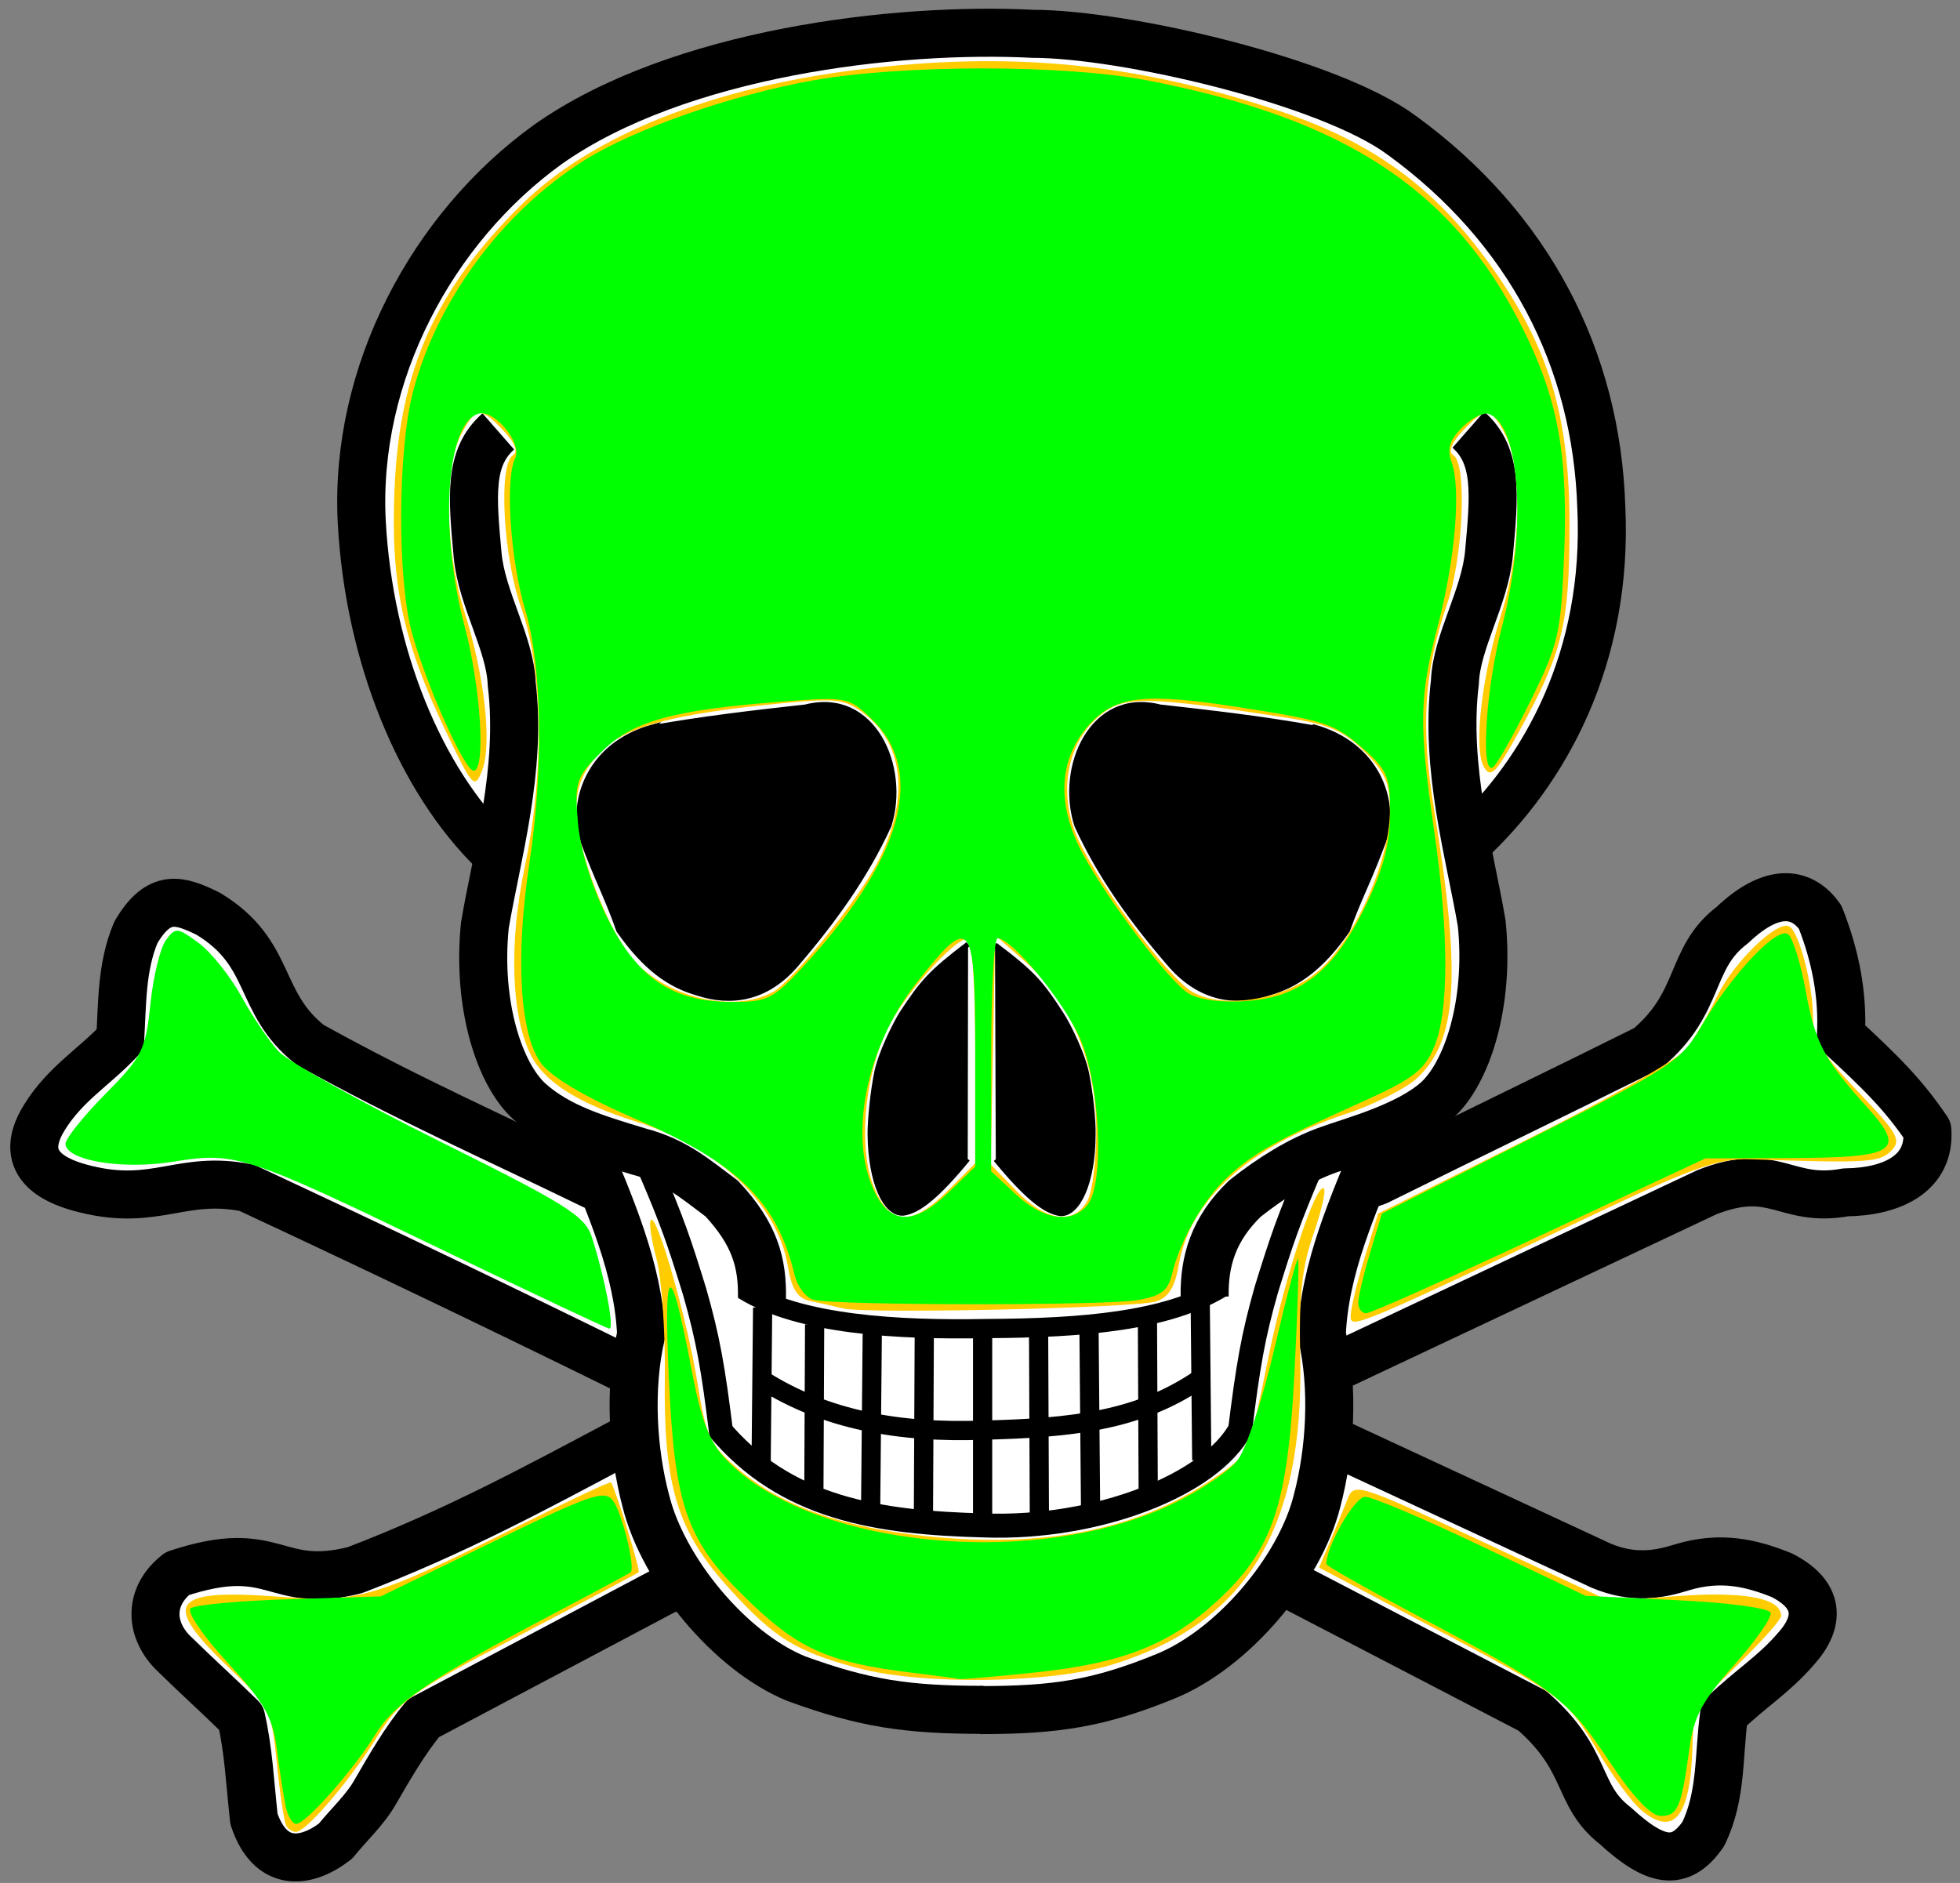 <?xml version="1.0" encoding="UTF-8" standalone="no"?>
<svg
   xmlns:dc="http://purl.org/dc/elements/1.1/"
   xmlns:cc="http://creativecommons.org/ns#"
   xmlns:rdf="http://www.w3.org/1999/02/22-rdf-syntax-ns#"
   xmlns:svg="http://www.w3.org/2000/svg"
   xmlns="http://www.w3.org/2000/svg"
   xmlns:sodipodi="http://sodipodi.sourceforge.net/DTD/sodipodi-0.dtd"
   xmlns:inkscape="http://www.inkscape.org/namespaces/inkscape"
   width="510"
   height="490"
   version="1"
   id="svg26"
   sodipodi:docname="player2_sb.svg"
   inkscape:version="0.92.2 (5c3e80d, 2017-08-06)">
  <rect width="100%" height="100%" fill="#808080" stroke="none"/>
  <defs
     id="defs30" />
  <sodipodi:namedview
     pagecolor="#ffffff"
     bordercolor="#666666"
     borderopacity="1"
     objecttolerance="10"
     gridtolerance="10"
     guidetolerance="10"
     inkscape:pageopacity="0"
     inkscape:pageshadow="2"
     inkscape:window-width="1440"
     inkscape:window-height="900"
     id="namedview28"
     showgrid="false"
     inkscape:zoom="0.48163265"
     inkscape:cx="255"
     inkscape:cy="245"
     inkscape:window-x="0"
     inkscape:window-y="0"
     inkscape:window-maximized="0"
     inkscape:current-layer="svg26" />
  <path
     fill="#FFF"
     stroke="#000"
     stroke-width="12.5"
     d="M335.4 412.27l63.28 32.9c14.98 13.03 11.24 21.9 21.65 29.96 10.26 9.43 16.8 10.96 22.9 2.08 4.85-10.1 3.88-20.2 5.4-31.2 7.08-6.8 12.9-10.2 18.74-17 6.38-7.1 6.1-14.1-3.75-19.1-8.2-3.3-15.96-5-25.8-2.1-6.26 2-12.92 3.1-21.24-.4l-68.28-31.7-194-67.3c-26.1-12.7-47.78-22.2-73.6-36.5-14.02-11.1-9.5-23.8-26.48-34.1-7.47-3.7-12.87-5.4-18.85 4.8-3.82 9-3.52 18.6-4.1 27.9-6.68 7.2-14.24 11.4-19.73 20.3-7.95 12.8 4.1 17 10.6 18.6 18.44 4.6 25.1-3.7 42.1-.3 33.05 15.4 66.4 31.4 98.3 47.1z"
     stroke-linejoin="round"
     id="path2" />
  <path
     fill="#FFF"
     stroke="#000"
     stroke-width="12.5"
     d="M349.56 354.82l94.5-44.54c17.9-7.08 20.4 2.9 36.2 0 12.08-.14 22.07-4.86 21.24-16.23-6.1-9.03-11.8-14.7-22.48-24.57.56-10.54-1.4-20.67-5.4-30.8-4.17-5.97-11.67-8.6-22.9 2.08-11.38 8.6-7.78 20.12-22.07 32.05-23.3 11.6-44.54 21.8-70.35 34.6l-196.5 67.9c-22.75 12.1-43.42 23.3-69.5 33.3-21.24 5.3-20.4-7.7-46.2.9-7.37 5.8-7.23 14.2-1.26 20.4 6.93 6.8 11.8 11.1 17.9 17.1 1.94 8.6 2.22 16 3.33 26.3 4.16 12.6 13.33 11.9 21.23 5.8 3.47-4.3 7.77-8.2 10.4-12.9 3.6-6.2 7.64-13.3 12.5-19.1l62.85-33.3z"
     stroke-linejoin="round"
     id="path4" />
  <path
     fill="#FFF"
     stroke="#000"
     stroke-width="12.5"
     d="M128.5 221.56c-19.14-18.6-32.5-50.9-34.37-85.75-2-38.4 18.22-76.5 48.54-98.3C176.64 13.6 233.43 7 268.75 8.8c23.92.02 77.2 12.42 96.02 26.43 33 24 50.68 58.04 51.9 96.85 1.82 38.98-14.6 68.68-34.7 87.2"
     id="path6" />
  <path
     fill="#FFF"
     d="M130.4 215s-23.13 70.03 21.44 81.97l16.25 93.66c17.1 73.72 154.4 73.77 174.6 0l16.2-93.66c45.7-12.2 22.5-82 22.5-82z"
     id="path8" />
  <path
     fill="none"
     stroke="#000"
     stroke-width="12.5"
     d="M129.66 112.27c-7.75 6.78-6.77 16.97-5.38 32.2 1.1 11.55 8.48 22.93 8.87 33.5 2.7 22.27-3.88 44.56-6.98 62.78-2.13 20.92 3.88 38.95 11.63 45.92 7.75 6.88 17.76 9.73 28.27 12.94 9.55 2.5 14.5 6.9 21.73 12.3 8.6 9.2 10.66 16.7 10.46 26m183.8-226.1c7.75 6.8 6.77 17 5.38 32.2-1.1 11.6-8.48 23-8.87 33.5-2.7 22.3 3.88 44.6 6.98 62.8 2.13 21-3.88 39-11.63 46-7.75 6.9-21.94 10.6-28.27 12.9-7.37 2.6-14.92 7.3-21.72 12.7-8.2 7.9-10.66 16.3-10.47 25.6"
     id="path10" />
  <path
     fill="none"
     stroke="#000"
     stroke-width="12.5"
     d="M151.82 296.96c6.94 16.8 14.3 33.16 15 50.37-3.2 13.88-2.23 30.25 1.24 43.3 4.44 17.9 21.78 39.12 39.13 46.2 17.7 6.45 28.8 8.12 48.7 8.12"
     id="path12" />
  <path
     fill="none"
     stroke="#000"
     stroke-width="12.5"
     d="M358.92 296.96c-6.94 16.8-14.3 33.16-14.98 50.37 3.2 13.87 2.22 30.25-1.25 43.3-4.5 17.9-22 38.5-39.4 45.58-17.4 7.1-28.5 8.8-48.3 8.8"
     id="path14" />
  <path
     stroke="#000"
     stroke-width="1pt"
     d="M251.9 245.7c-9.7 7.38-11.86 9.86-17.22 18.02-1.94 3.15-5.56 10.5-6.55 15.44-1 4.94-1.73 12.1-1.72 15.9.1 12.85 4.1 20.9 8.6 20.63 4-.5 9.1-4.7 16.8-14.1m7.1-55.7c9.7 7.3 11.9 9.8 17.2 18 2 3.1 5.6 10.5 6.6 15.4s1.8 12.1 1.7 15.9c0 12.8-4.1 20.9-8.5 20.6-4-.5-9.1-4.7-16.8-14.1m-89.5-112.3c13.5-2.4 26.5-3.9 40-5.4 17.6-4.5 26.5 15.6 21.7 30.8-6.1 13.4-14.7 25.2-24.5 36.6-7.6 8.6-16.7 9.9-25.4 7-7-2-13.4-6.3-20.4-16.3-3-8.6-5.6-13.1-9.5-23.7-3.02-9.9 1.7-24.6 18.3-29.2zm172.1 0c-13.4-2.4-26.5-3.9-39.9-5.4-17.6-4.5-26.5 15.6-21.6 30.8 6.1 13.4 14.7 25.2 24.6 36.6 7.7 8.6 16.8 9.9 25.4 7 7-2 13.5-6.3 20.4-16.3 3.1-8.6 5.7-13.1 9.6-23.7 3.1-9.9-1.7-24.6-18.3-29.2z"
     id="path16" />
  <path
     fill="none"
     stroke="#000"
     stroke-width="6.25"
     d="M169.23 304.53c5.7 13.34 7.45 18.4 11.55 31.72 3.5 12.3 4.8 19.8 6.95 37.26m153.37-69.7c-5.7 13.4-7.46 18.4-11.57 31.7-3.5 12.3-4.78 19.8-6.94 37.3"
     id="path18" />
  <path
     fill="none"
     stroke="#000"
     stroke-width="5"
     d="M193.52 335.73c14.7 9.03 40.16 10.42 62.95 10 25.4-.12 47.13-1.95 61.4-10.6m-119.2 24.15c16.23 10.2 35.33 13.7 57.32 12.88 22.8-.56 40.3-2.48 56-13.17"
     id="path20" />
  <path
     fill="none"
     stroke="#000"
     stroke-width="6.25"
     d="M186.9 371.64c17.36 20.95 41.6 24.6 69.17 25.32 29.5 1.08 59.16-10.65 66.8-25.3"
     id="path22" />
  <path
     stroke="#000"
     stroke-width="5"
     d="M198.44 340.26l-.4 41.2m13.93-36.83l-.2 44.12m15.2-42.25l-.43 46.2m13.96-45.16l-.22 46.83m15.4-46.4v46.82m14.57-47.1l.2 46.8m12.92-48.1l.4 46m14.8-48.5l.2 44.1m13.53-49.6l.4 41.6"
     id="path24" />
  <path
     style="fill:#ffcc00;stroke-width:2.076"
     d="m 219.496,340.507 c -2.284,-0.545 -6.172,-1.418 -8.641,-1.941 -3.358,-0.711 -4.838,-3.025 -5.879,-9.185 -2.739,-16.214 -18.16,-30.87 -39.463,-37.508 -14.693,-4.578 -23.708,-10.209 -27.222,-17.005 -5.295,-10.24 -5.961,-29.293 -1.725,-49.385 5.102,-24.203 4.725,-51.44 -0.933,-67.285 -4.709,-13.187 -6.014,-37.349 -2.147,-39.74 1.428,-0.883 0.55,-3.17 -2.438,-6.351 -6.012,-6.399 -7.325,-6.263 -11.16,1.154 -4.488,8.679 -4.018,30.269 1.003,46.115 5.234,16.518 7.206,34.425 4.537,41.191 -1.931,4.896 -2.47,4.305 -9.474,-10.381 -11.202,-23.489 -14.374,-38.576 -13.285,-63.201 1.366,-30.908 10.71,-51.757 33.056,-73.753 18.284,-17.997 49.374,-30.427 87.924,-35.151 39.411,-4.83 71.628,-1.681 108.754,10.63 24.728,8.2 40.807,19.89 55.41,40.287 15.282,21.344 20.635,39.094 20.582,68.244 -0.046,25.251 -1.849,32.612 -12.916,52.725 -6.229,11.32 -7.61,12.73 -9.377,9.572 -2.735,-4.887 -0.548,-23.697 4.669,-40.163 5.021,-15.846 5.491,-37.437 1.003,-46.115 -3.836,-7.418 -5.149,-7.553 -11.16,-1.154 -2.988,3.181 -3.867,5.469 -2.438,6.351 3.599,2.224 2.583,26.456 -1.623,38.702 -6.055,17.632 -6.941,31.868 -3.35,53.789 7.101,43.334 6.021,59.887 -4.545,69.679 -2.88,2.669 -11.242,6.851 -18.582,9.294 -25.014,8.324 -40.497,22.331 -43.35,39.219 -0.971,5.747 -2.656,8.475 -5.884,9.527 -5.277,1.719 -75.218,3.3 -81.346,1.838 z m 27.199,-30.727 7.059,-7.059 v -29.275 c 0,-16.101 -0.791,-29.275 -1.758,-29.275 -3.822,0 -17.722,15.799 -21.586,24.535 -5.731,12.955 -7.025,30.62 -2.957,40.356 4.168,9.976 9.776,10.186 19.242,0.72 z m 36.301,2.581 c 1.318,-2.463 2.335,-10.994 2.26,-18.957 -0.164,-17.466 -6.795,-32.88 -18.609,-43.26 l -7.703,-6.767 -0.578,29.824 -0.578,29.824 6.695,6.908 c 7.731,7.977 15.031,8.935 18.513,2.43 z m -81.778,-54.264 c 5.033,-2.798 22.089,-23.936 27.054,-33.531 8.318,-16.072 7.151,-30.528 -3.117,-38.614 -5.032,-3.962 -7.271,-4.304 -20.194,-3.084 -30.187,2.85 -42.924,6.301 -49.205,13.331 -4.319,4.833 -5.816,8.65 -5.816,14.823 0,9.863 8.509,31.883 15.072,39.008 9.059,9.833 26.17,13.645 36.205,8.066 z m 141.379,-5.021 c 9.346,-7.547 18.961,-28.644 19.058,-41.815 0.055,-7.476 -1.096,-10.188 -6.682,-15.742 -5.68,-5.649 -9.211,-7.086 -22.32,-9.088 -34.578,-5.279 -40.001,-5.336 -46.147,-0.487 -8.445,6.663 -11.16,19.063 -6.719,30.692 4.185,10.959 23.732,37.571 30.467,41.479 7.895,4.581 23.426,2.162 32.343,-5.039 z"
     id="path3724"
     inkscape:connector-curvature="0" />
  <path
     style="fill:#ffcc00;stroke-width:2.076"
     d="m 223.088,434.044 c -15.94,-4.292 -21.514,-7.722 -33.042,-20.336 -13.817,-15.118 -17.409,-26.775 -17.053,-55.343 0.15,-11.99 -0.833,-25.866 -2.183,-30.835 -1.35,-4.969 -1.997,-9.492 -1.436,-10.053 1.619,-1.619 9.466,25.921 12.145,42.626 2.229,13.9 3.166,15.853 10.702,22.303 11.049,9.458 26.903,15.081 48.948,17.362 30.577,3.163 54.853,-1.668 74.216,-14.772 9.729,-6.584 9.361,-5.77 14.882,-32.86 4.07,-19.969 12.299,-44.762 14.219,-42.841 0.576,0.576 -0.683,6.013 -2.798,12.082 -2.928,8.402 -3.731,15.989 -3.367,31.798 1.028,44.658 -13.945,69.195 -48.793,79.959 -16.121,4.979 -49.623,5.439 -66.44,0.911 z"
     id="path3726"
     inkscape:connector-curvature="0" />
  <path
     style="fill:#ffcc00;stroke-width:2.076"
     d="m 351.466,342.205 c 0.07,-1.961 1.705,-8.704 3.633,-14.985 l 3.507,-11.419 38.283,-19.047 c 21.056,-10.476 39.956,-21.221 42.001,-23.877 2.045,-2.656 5.55,-8.67 7.788,-13.363 4.315,-9.047 15.896,-20.287 18.955,-18.397 2.574,1.591 6.105,15.225 6.118,23.628 0.009,5.759 2.195,9.369 11.724,19.358 10.411,10.915 11.366,12.625 8.597,15.393 -3.029,3.029 -6.157,3.214 -36.919,2.177 -7.551,-0.255 -14.721,2.226 -37.373,12.93 -66.713,31.523 -66.449,31.413 -66.314,27.603 z"
     id="path3728"
     inkscape:connector-curvature="0" />
  <path
     style="fill:#ffcc00;stroke-width:2.076"
     d="m 426.987,470.986 c -2.358,-1.99 -7.337,-8.757 -11.065,-15.037 -8.304,-13.993 -9.012,-14.522 -44.244,-33.052 l -28.453,-14.964 2.808,-6.617 c 1.545,-3.639 3.604,-8.659 4.576,-11.155 1.725,-4.43 2.555,-4.17 34.987,10.965 l 33.22,15.503 17.927,-1.304 c 17.263,-1.256 26.712,0.578 26.712,5.185 0,0.983 -5.139,6.737 -11.419,12.786 -10.431,10.046 -11.437,11.818 -11.626,20.46 -0.415,18.968 -4.758,24.543 -13.424,17.231 z"
     id="path3730"
     inkscape:connector-curvature="0" />
  <path
     style="fill:#ffcc00;stroke-width:2.076"
     d="M 74.491,475.155 C 73.968,474.298 72.877,467.057 72.064,459.064 70.623,444.881 70.316,444.27 59.395,433.808 41.764,416.917 44.44,413.346 73.078,415.546 c 20.36,1.564 24.696,0.255 63.036,-19.035 12.433,-6.255 22.744,-11.091 22.914,-10.745 1.707,3.468 7.669,22.95 7.157,23.384 -0.37,0.313 -14.383,7.743 -31.14,16.509 -28.462,14.89 -30.911,16.651 -37.212,26.748 -7.061,11.315 -18.202,24.305 -20.847,24.305 -0.851,0 -1.974,-0.701 -2.496,-1.557 z"
     id="path3734"
     inkscape:connector-curvature="0" />
  <path
     style="fill:#00ff00;stroke-width:2.076"
     d="M 114.644,325.025 C 63.861,300.513 61.28,299.67 45.089,302.305 31.818,304.465 17.059,301.997 17.059,297.619 c 0,-1.348 4.664,-7.172 10.364,-12.944 9.613,-9.734 10.462,-11.432 11.716,-23.432 0.744,-7.116 2.547,-14.569 4.008,-16.563 2.506,-3.42 2.987,-3.381 8.527,0.698 3.229,2.377 8.247,8.651 11.15,13.941 2.903,5.29 7.289,11.754 9.746,14.364 2.457,2.61 21.335,13.132 41.951,23.383 33.085,16.45 37.72,19.374 39.496,24.915 3.395,10.593 5.937,23.935 4.527,23.758 -0.735,-0.093 -20.49,-9.414 -43.9,-20.713 z"
     id="path3736"
     inkscape:connector-curvature="0" />
  <path
     style="fill:#00ff00;stroke-width:2.076"
     d="m 211.711,338.247 c -1.998,-0.522 -4.232,-3.45 -4.966,-6.507 -4.579,-19.073 -14.705,-29.012 -41.283,-40.517 -13.026,-5.639 -21.928,-10.872 -24.615,-14.47 -5.605,-7.507 -6.802,-27.579 -3.105,-52.074 3.744,-24.804 3.313,-51.279 -1.073,-65.939 -3.865,-12.92 -5.276,-34.08 -2.633,-39.505 1.935,-3.971 -5.539,-12.904 -9.659,-11.546 -8.365,2.757 -10.09,30.413 -3.455,55.366 4.194,15.773 5.534,37.513 2.311,37.513 -2.373,0 -12.59,-22.945 -16.121,-36.202 -3.778,-14.188 -3.601,-47.24 0.334,-62.348 6.198,-23.796 23.185,-46.792 44.499,-60.241 13.031,-8.222 38.53,-17.127 59.824,-20.892 23.231,-4.107 65.19,-4.104 86.604,0.007 51.404,9.868 79.535,28.304 97.506,63.899 9.506,18.828 12.2,33.329 11.109,59.793 -0.838,20.344 -1.485,23.127 -8.821,37.974 -4.354,8.812 -8.73,16.524 -9.724,17.139 -3.271,2.021 -1.815,-20.626 2.345,-36.501 6.596,-25.165 4.854,-52.751 -3.504,-55.506 -1.356,-0.447 -4.44,1.162 -6.854,3.576 -3.249,3.249 -3.959,5.574 -2.735,8.954 2.514,6.943 0.976,25.284 -3.579,42.674 -4.83,18.44 -4.958,25.594 -0.951,53.248 3.872,26.725 3.885,47.02 0.036,56.233 -2.583,6.181 -5.542,8.425 -19.206,14.56 -22.215,9.975 -27.683,13.033 -34.51,19.3 -6.275,5.76 -12.395,16.445 -14.538,25.383 -1.037,4.323 -2.901,5.697 -9.119,6.725 -8.791,1.453 -78.497,1.375 -84.117,-0.093 z m 35.196,-28.044 6.847,-6.636 v -29.699 c 0,-34.928 -1.076,-36.186 -15.373,-17.971 -13.251,16.883 -17.825,40.703 -10.527,54.816 4.177,8.078 10.364,7.912 19.053,-0.51 z m 36.006,3.411 c 4.553,-5.486 3.399,-31.437 -1.933,-43.491 -4.291,-9.7 -17.705,-25.953 -21.419,-25.953 -0.91,0 -1.655,13.64 -1.655,30.311 v 30.311 l 6.448,6.024 c 7.117,6.648 14.446,7.754 18.559,2.799 z m -74.304,-61.658 c 26.147,-28.135 32.584,-51.058 18.207,-64.832 -6.022,-5.769 -6.417,-5.844 -23.78,-4.51 -28.189,2.167 -38.562,5.082 -46.565,13.085 -6.607,6.607 -6.98,7.722 -6.107,18.256 0.564,6.798 3.489,16.416 7.422,24.405 7.895,16.036 16.977,22.3 32.442,22.372 9.333,0.044 10.864,-0.687 18.382,-8.776 z m 125.465,6.61 c 9.047,-3.428 15.199,-10.161 21.688,-23.739 4.168,-8.721 5.955,-15.663 5.956,-23.143 10e-4,-9.569 -0.741,-11.338 -7.111,-16.93 -7.349,-6.453 -9.604,-7.201 -32.336,-10.74 -23.966,-3.73 -31.672,-2.937 -38.26,3.939 -8.525,8.898 -9.348,21.065 -2.313,34.162 6.61,12.304 22.78,33.614 27.669,36.464 4.72,2.752 17.427,2.745 24.706,-0.013 z"
     id="path3776"
     inkscape:connector-curvature="0" />
  <path
     style="fill:#00ff00;stroke-width:2.076"
     d="m 237.144,435.264 c -21.106,-2.565 -29.061,-6.006 -41.654,-18.018 -16.865,-16.086 -19.912,-24.446 -21.462,-58.882 -1.375,-30.557 0.396,-31.062 5.966,-1.7 2.479,13.068 4.594,18.549 8.918,23.105 21.726,22.896 80.161,28.781 115.99,11.681 7.15,-3.412 14.829,-8.53 17.065,-11.372 2.241,-2.849 6.568,-15.932 9.645,-29.165 3.069,-13.199 5.834,-23.696 6.143,-23.327 0.309,0.369 -0.11,13.751 -0.932,29.739 -1.771,34.454 -5.672,45.981 -20.041,59.227 -12.383,11.414 -24.676,16.268 -47.216,18.643 -10.41,1.097 -19.394,1.873 -19.965,1.725 -0.571,-0.148 -6.177,-0.894 -12.458,-1.657 z"
     id="path3778"
     inkscape:connector-curvature="0" />
  <path
     style="fill:#00ff00;stroke-width:2.076"
     d="m 74.31,469.964 c -0.53,-2.569 -1.552,-9.194 -2.271,-14.721 -1.097,-8.437 -3.147,-12.051 -12.779,-22.528 -6.309,-6.863 -10.678,-13.232 -9.707,-14.152 0.971,-0.92 12.509,-2.003 25.642,-2.405 l 23.877,-0.732 29.013,-14.11 c 25.758,-12.527 29.287,-13.735 31.452,-10.774 2.371,3.242 5.863,17.528 4.551,18.62 -0.359,0.299 -9.996,5.475 -21.416,11.503 -31.145,16.439 -39.899,22.42 -45.064,30.79 -5.686,9.214 -18.062,23.179 -20.54,23.179 -0.987,0 -2.229,-2.102 -2.759,-4.672 z"
     id="path3780"
     inkscape:connector-curvature="0" />
  <path
     style="fill:#00ff00;stroke-width:2.076"
     d="m 353.415,339.017 c 0,-1.506 1.384,-7.345 3.076,-12.977 l 3.076,-10.239 38.738,-19.541 c 36.246,-18.283 39.087,-20.139 44.159,-28.834 8.196,-14.05 20.292,-26.813 22.935,-24.199 1.208,1.195 3.205,7.735 4.439,14.534 2.457,13.542 4.775,17.953 15.904,30.272 10.4,11.511 7.875,13.211 -19.793,13.326 l -22.216,0.092 -43.089,20.151 c -23.699,11.083 -44.02,20.151 -45.159,20.151 -1.138,0 -2.07,-1.232 -2.07,-2.738 z"
     id="path3784"
     inkscape:connector-curvature="0" />
  <path
     style="fill:#00ff00;stroke-width:2.076"
     d="m 418.618,458.158 c -10.69,-16.076 -14.356,-18.863 -49.112,-37.34 -13.418,-7.133 -24.396,-13.34 -24.396,-13.792 0,-4.692 7.387,-17.517 10.088,-17.512 1.874,0.003 15.554,5.801 30.4,12.884 l 26.992,12.879 23.711,1.131 c 13.514,0.644 24.017,2.056 24.422,3.283 0.391,1.184 -3.889,7.312 -9.51,13.619 -8.315,9.329 -10.481,13.379 -11.619,21.725 -2.088,15.305 -3.025,17.525 -7.402,17.525 -2.639,0 -7.247,-4.889 -13.572,-14.401 z"
     id="path3786"
     inkscape:connector-curvature="0" />
</svg>
